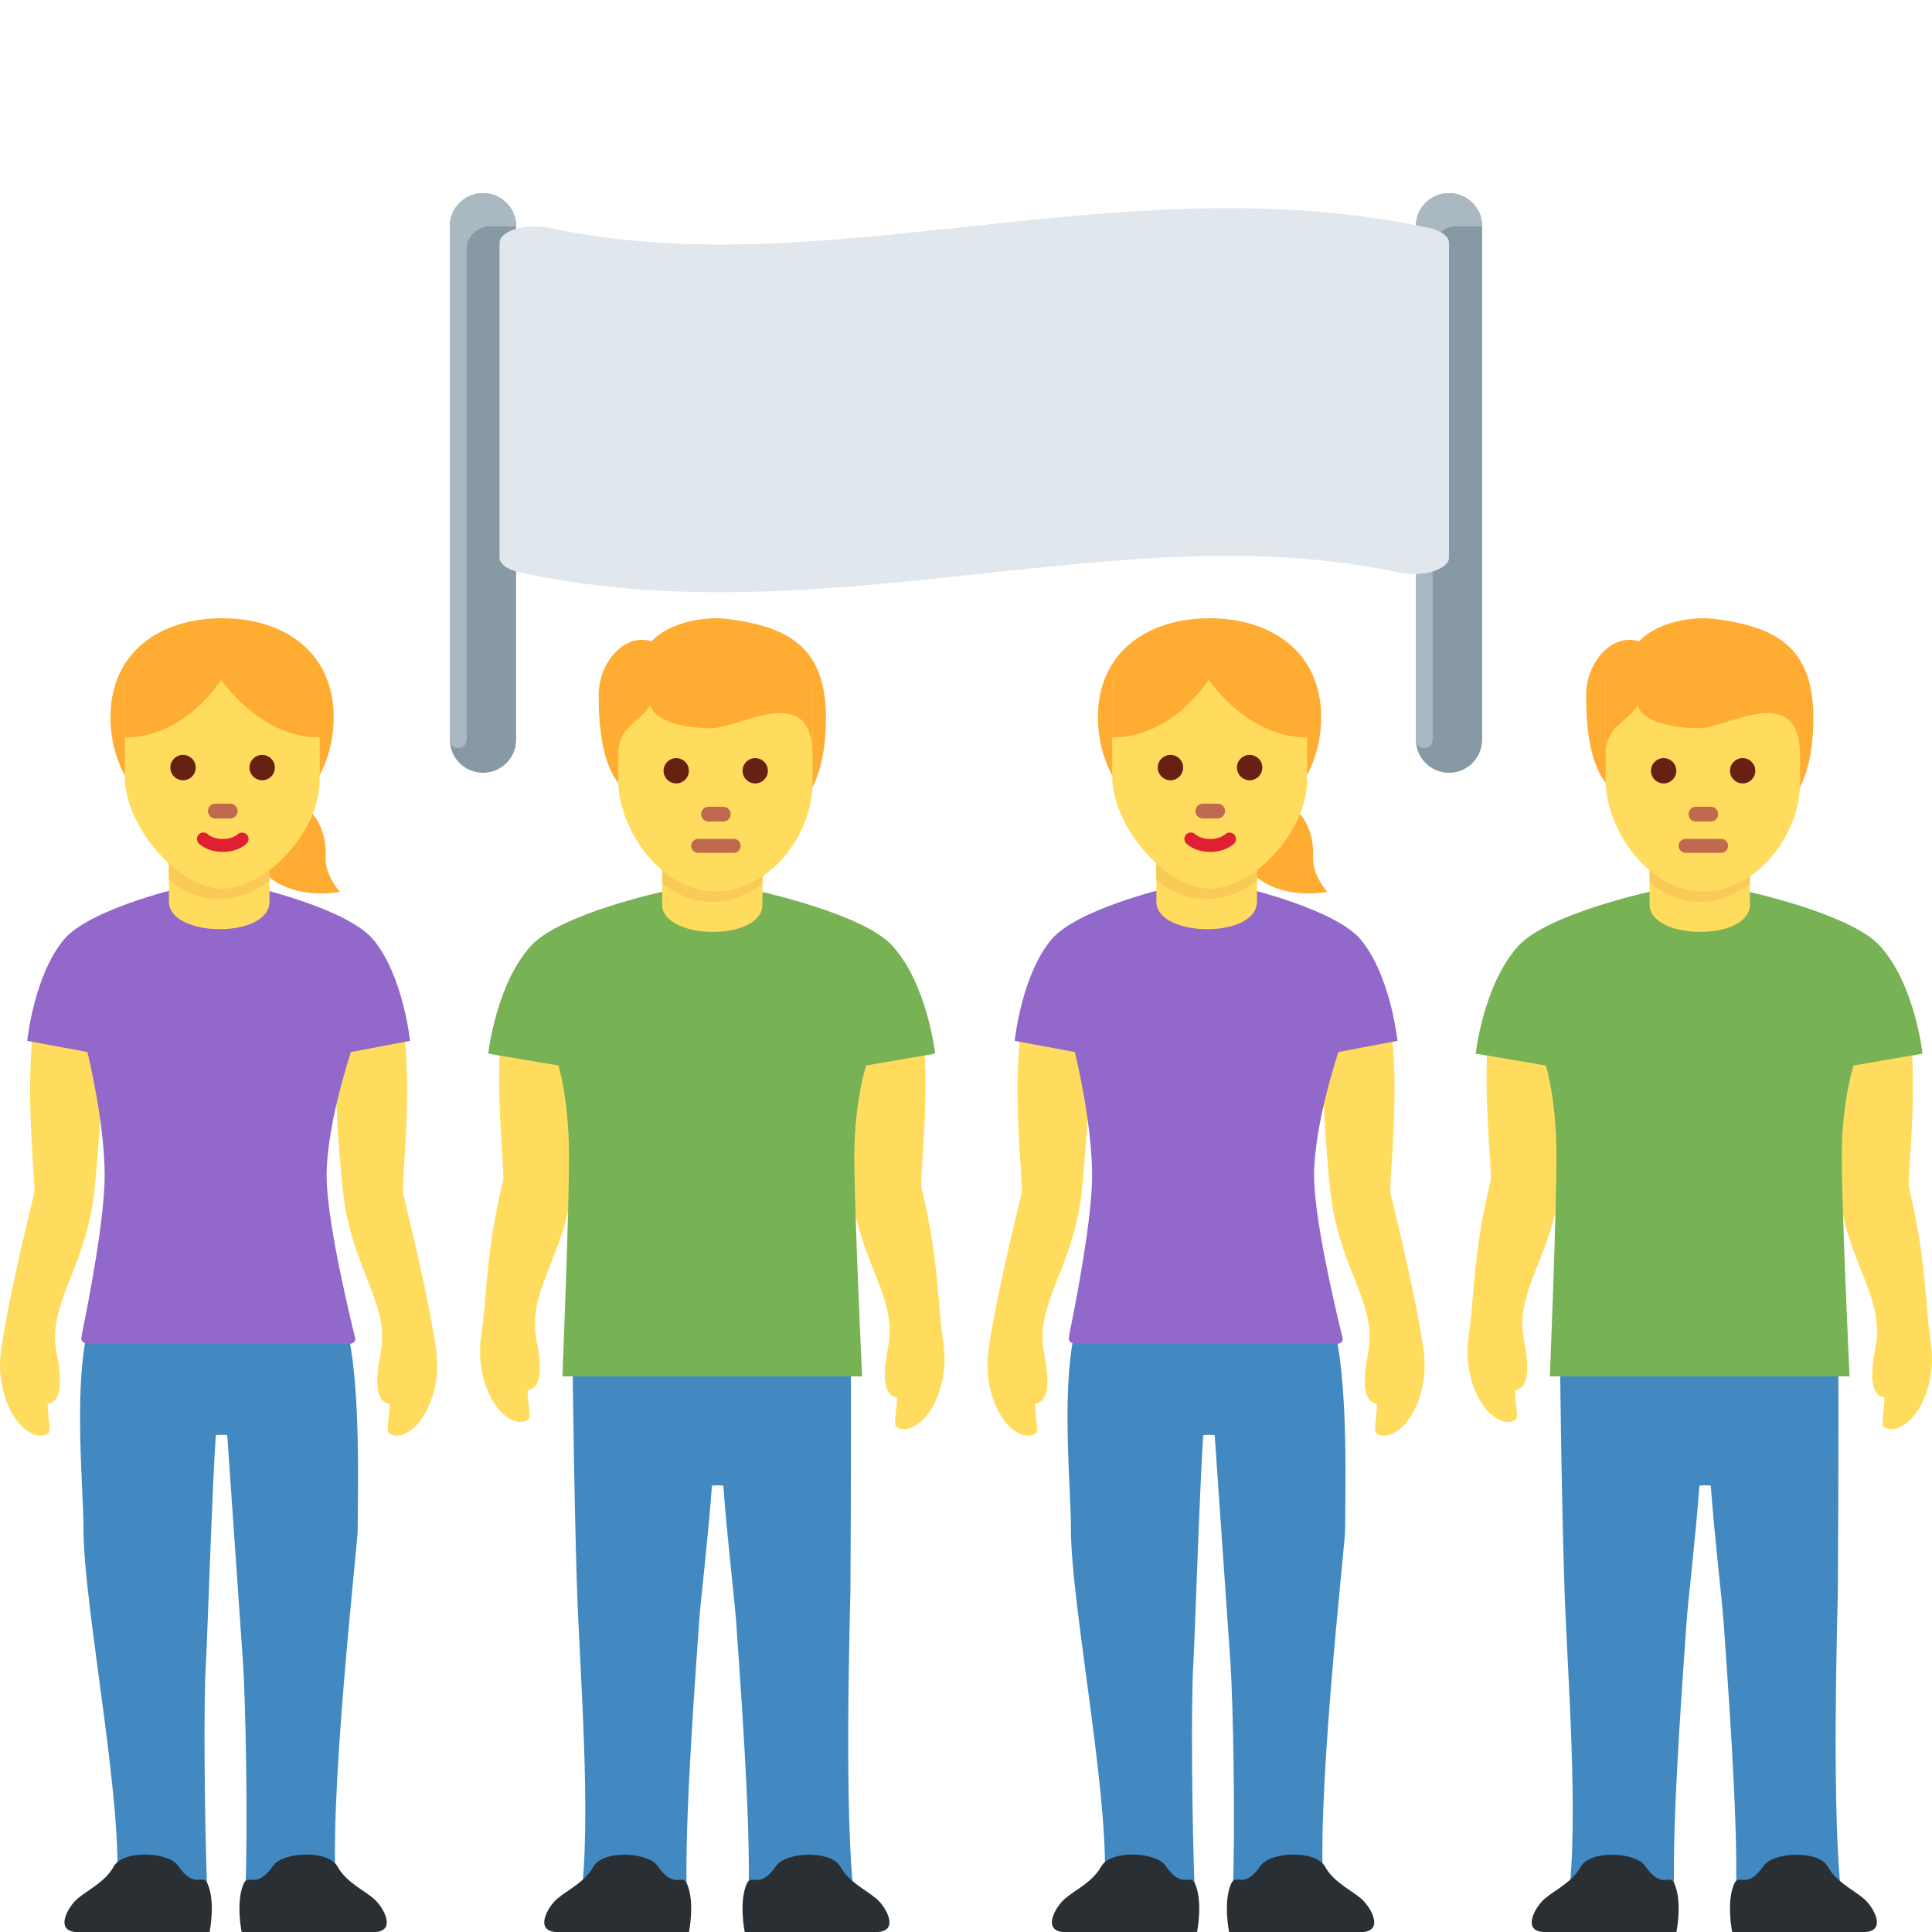 <svg xmlns="http://www.w3.org/2000/svg" width="1000" height="1000"><g transform="matrix(19.367 0 0 19.367 -235.458 304.778)"><path d="M13.449 22.569c-.236.161-.512-.02-.646-.131-.379-.313-.763-1.144-.611-2.142.154-1.008.404-2.185.878-4.137.055-.228-.274-2.776.007-4.528.076-.473.958-1.066 1.495-1.057.536.008.263.944.274 1.101.12 1.682-.143 4.279-.193 4.632-.277 1.956-1.239 2.835-.981 4.13.135.679.154 1.293-.242 1.345.004.366.105.728.019.787m9.102 0c.236.161.512-.02.646-.131.379-.313.763-1.144.611-2.142-.154-1.008-.404-2.185-.878-4.137-.055-.228.274-2.776-.007-4.528-.076-.473-.958-1.066-1.495-1.057-.536.008-.263.944-.274 1.101-.12 1.682.143 4.279.193 4.632.277 1.956 1.239 2.835.981 4.13-.135.679-.154 1.293.242 1.345-.004.366-.105.728-.019.787" style="fill:#ffdc5d"/><path d="M21.717 25.17c0-1.012.084-3.628-.241-5.198s-6.687-1.605-7.012 0-.075 4.081-.075 5.158c0 2.141 1.159 7.747.862 9.903-.066.479 2.492.937 2.449-.125-.078-1.969-.104-5.193-.04-6.18.035-.547.171-4.771.265-6.105.011-.018.295-.018.306 0 .094 1.333.387 5.558.423 6.105.064.987.137 4.212.059 6.18-.042 1.062 2.525.604 2.459.125-.296-2.156.545-9.514.545-9.863" style="fill:#4289c1"/><path d="M19.744 5.553c.814.198 1.151.895 1.116 1.616-.024.488.384.93.384.93s-2.07.419-2.481-1.409c-.371-1.641.981-1.137.981-1.137" style="fill:#ffac33"/><path d="M22.131 9.371c-.665-.794-3.019-1.356-3.019-1.356h-2.225s-2.355.561-3.019 1.356c-.807.964-.982 2.71-.982 2.71l1.608.298s.461 1.862.461 3.3c0 1.147-.422 3.328-.593 4.163-.043.211-.035.227 0 .279s.233.057.233.057h6.814s.128.022.198-.036.051-.084.002-.286c-.203-.833-.722-3.073-.722-4.176 0-1.371.65-3.301.65-3.301l1.58-.298c-.004-.001-.179-1.746-.986-2.71" style="fill:#9268ca"/><path d="m19.36 4.361-2.688.019v3.981c0 .963 2.688.998 2.688 0z" style="fill:#ffdc5d"/><path d="m19.36 3.851-2.688.019v3.901s1.17 1.151 2.688.035z" style="fill:#f9ca55"/><path d="M15.11 3.437c0-1.753 1.335-2.651 2.983-2.651 1.647 0 2.983.898 2.983 2.651s-1.335 3.174-2.983 3.174S15.11 5.19 15.11 3.437" style="fill:#ffac33"/><path d="M20.702 2.283h-5.21v2.738c0 1.337 1.447 2.993 2.605 2.993s2.605-1.516 2.605-2.912z" style="fill:#ffdc5d"/><path d="M18.199 2.233s-.967 1.739-2.707 1.739V2.233Z" style="fill:#ffac33"/><path d="M17.937 2.233s1.033 1.739 2.772 1.739V2.233Z" style="fill:#ffac33"/><circle cx="17.049" cy="4.777" r=".339" style="fill:#662113"/><circle cx="19.165" cy="4.777" r=".339" style="fill:#662113"/><path d="M18.112 7.03c-.404 0-.616-.2-.639-.223a.172.172 0 0 1 .242-.245c.009.008.139.124.397.124.261 0 .391-.119.397-.124a.174.174 0 0 1 .242.005.17.17 0 0 1-.001.24c-.022.023-.233.223-.638.223" style="fill:#df1f32"/><path d="M18.31 6.138h-.395a.198.198 0 0 1 0-.396h.395c.109 0 .198.089.198.198a.2.2 0 0 1-.198.198" style="fill:#c1694f"/><path d="M14.173 35.898c-.558-.051-.192-.684.062-.897.282-.238.734-.441.961-.852.251-.455 1.465-.395 1.721-.023.457.664.66.179.792.488.212.494.05 1.284.05 1.284zm8.029 0c.558-.051.192-.684-.062-.897-.282-.238-.734-.441-.961-.852-.251-.455-1.465-.395-1.721-.023-.457.664-.66.179-.792.488-.212.494-.05 1.284-.05 1.284z" style="fill:#292f33"/></g><g transform="translate(21.053 306.52)scale(19.313)"><path d="M22.933 22.368c.236.161.512-.02.646-.131.379-.313.763-1.144.611-2.142-.154-1.008-.11-2.185-.584-4.137-.055-.228.274-2.776-.007-4.528-.076-.473-1.251-1.066-1.789-1.057-.536.008-.263.944-.274 1.101-.12 1.682.143 4.279.193 4.632.277 1.956 1.239 2.835.981 4.13-.135.679-.154 1.293.242 1.345-.004.366-.105.728-.019.787m-9.866-.192c-.236.161-.512-.02-.646-.131-.379-.313-.763-1.144-.611-2.142.154-1.008.11-2.185.584-4.137.055-.228-.274-2.776.007-4.528.076-.473 1.251-1.066 1.789-1.057.536.008.263.944.274 1.101.12 1.682-.143 4.279-.193 4.632-.277 1.956-1.239 2.835-.981 4.13.135.679.154 1.293-.242 1.345.004.366.105.728.019.787" style="fill:#ffdc5d"/><path d="M21.702 26.733c.021-3.063.014-6.5.014-6.5h-7.465s.035 3.747.123 6.46c.07 2.14.396 6.193.1 8.349-.066.479 2.886.937 2.844-.125-.078-1.969.264-6.322.328-7.309.035-.547.25-2.326.344-3.659.011-.018.295-.018.306 0 .094 1.333.308 3.112.344 3.659.064.987.406 5.34.328 7.309-.042 1.062 2.91.604 2.844.125-.298-2.157-.113-7.96-.11-8.309" style="fill:#4289c1"/><path d="M22.822 9.472c-.778-.849-3.536-1.449-3.536-1.449h-2.605s-2.757.6-3.536 1.449c-.945 1.031-1.15 2.895-1.15 2.895l1.882.318s.283.9.283 2.436-.177 5.896-.177 5.896h8.032s-.209-4.43-.209-5.895.315-2.437.315-2.437l1.85-.318c.001 0-.205-1.865-1.149-2.895" style="fill:#77b255"/><path d="m19.344 4.369-2.688.019v3.981c0 .963 2.688.998 2.688 0z" style="fill:#ffdc5d"/><path d="m19.344 3.86-2.688.019V7.78s1.17 1.151 2.688.035z" style="fill:#f9ca55"/><path d="M18.402.716c-.613-.078-1.567.093-2.032.605-.651-.233-1.415.479-1.415 1.453 0 1.116.164 2.206.857 2.64.52.723 1.571 1.046 2.53 1.046 1.582 0 2.703-.756 2.703-3.093 0-1.883-.992-2.442-2.643-2.651" style="fill:#ffac33"/><path d="M20.687 2.292h-5.21V5.03c0 1.337 1.166 2.993 2.605 2.993s2.605-1.516 2.605-2.912z" style="fill:#ffdc5d"/><path d="m17.146 1.588-1.67.704v2.084c0-.799.545-.846.871-1.358.012.322.658.628 1.636.628.744 0 2.703-1.291 2.703.73V2.007Z" style="fill:#ffac33"/><circle cx="17.033" cy="4.786" r=".339" style="fill:#662113"/><circle cx="19.15" cy="4.786" r=".339" style="fill:#662113"/><path d="M18.573 6.984h-.953a.187.187 0 0 1-.186-.186c0-.102.084-.186.186-.186h.953c.102 0 .186.084.186.186a.187.187 0 0 1-.186.186m-.279-.838h-.395a.198.198 0 0 1 0-.396h.395a.198.198 0 0 1 0 .396" style="fill:#c1694f"/><path d="M13.789 35.907c-.558-.051-.192-.684.062-.897.282-.238.734-.441.961-.852.251-.455 1.465-.395 1.721-.023.457.664.66.179.792.488.212.494.05 1.284.05 1.284zm8.666 0c.558-.051.192-.684-.062-.897-.282-.238-.734-.441-.961-.852-.251-.455-1.465-.395-1.721-.023-.457.664-.66.179-.792.488-.212.494-.05 1.284-.05 1.284z" style="fill:#292f33"/></g><g transform="translate(532.155 306.52)scale(19.313)"><path d="M22.933 22.368c.236.161.512-.02.646-.131.379-.313.763-1.144.611-2.142-.154-1.008-.11-2.185-.584-4.137-.055-.228.274-2.776-.007-4.528-.076-.473-1.251-1.066-1.789-1.057-.536.008-.263.944-.274 1.101-.12 1.682.143 4.279.193 4.632.277 1.956 1.239 2.835.981 4.13-.135.679-.154 1.293.242 1.345-.004.366-.105.728-.019.787m-9.866-.192c-.236.161-.512-.02-.646-.131-.379-.313-.763-1.144-.611-2.142.154-1.008.11-2.185.584-4.137.055-.228-.274-2.776.007-4.528.076-.473 1.251-1.066 1.789-1.057.536.008.263.944.274 1.101.12 1.682-.143 4.279-.193 4.632-.277 1.956-1.239 2.835-.981 4.13.135.679.154 1.293-.242 1.345.004.366.105.728.019.787" style="fill:#ffdc5d"/><path d="M21.702 26.733c.021-3.063.014-6.5.014-6.5h-7.465s.035 3.747.123 6.46c.07 2.14.396 6.193.1 8.349-.066.479 2.886.937 2.844-.125-.078-1.969.264-6.322.328-7.309.035-.547.25-2.326.344-3.659.011-.018.295-.018.306 0 .094 1.333.308 3.112.344 3.659.064.987.406 5.34.328 7.309-.042 1.062 2.91.604 2.844.125-.298-2.157-.113-7.96-.11-8.309" style="fill:#4289c1"/><path d="M22.822 9.472c-.778-.849-3.536-1.449-3.536-1.449h-2.605s-2.757.6-3.536 1.449c-.945 1.031-1.15 2.895-1.15 2.895l1.882.318s.283.9.283 2.436-.177 5.896-.177 5.896h8.032s-.209-4.43-.209-5.895.315-2.437.315-2.437l1.85-.318c.001 0-.205-1.865-1.149-2.895" style="fill:#77b255"/><path d="m19.344 4.369-2.688.019v3.981c0 .963 2.688.998 2.688 0z" style="fill:#ffdc5d"/><path d="m19.344 3.86-2.688.019V7.78s1.17 1.151 2.688.035z" style="fill:#f9ca55"/><path d="M18.402.716c-.613-.078-1.567.093-2.032.605-.651-.233-1.415.479-1.415 1.453 0 1.116.164 2.206.857 2.64.52.723 1.571 1.046 2.53 1.046 1.582 0 2.703-.756 2.703-3.093 0-1.883-.992-2.442-2.643-2.651" style="fill:#ffac33"/><path d="M20.687 2.292h-5.21V5.03c0 1.337 1.166 2.993 2.605 2.993s2.605-1.516 2.605-2.912z" style="fill:#ffdc5d"/><path d="m17.146 1.588-1.67.704v2.084c0-.799.545-.846.871-1.358.012.322.658.628 1.636.628.744 0 2.703-1.291 2.703.73V2.007Z" style="fill:#ffac33"/><circle cx="17.033" cy="4.786" r=".339" style="fill:#662113"/><circle cx="19.15" cy="4.786" r=".339" style="fill:#662113"/><path d="M18.573 6.984h-.953a.187.187 0 0 1-.186-.186c0-.102.084-.186.186-.186h.953c.102 0 .186.084.186.186a.187.187 0 0 1-.186.186m-.279-.838h-.395a.198.198 0 0 1 0-.396h.395a.198.198 0 0 1 0 .396" style="fill:#c1694f"/><path d="M13.789 35.907c-.558-.051-.192-.684.062-.897.282-.238.734-.441.961-.852.251-.455 1.465-.395 1.721-.023.457.664.66.179.792.488.212.494.05 1.284.05 1.284zm8.666 0c.558-.051.192-.684-.062-.897-.282-.238-.734-.441-.961-.852-.251-.455-1.465-.395-1.721-.023-.457.664-.66.179-.792.488-.212.494-.05 1.284-.05 1.284z" style="fill:#292f33"/></g><g transform="matrix(19.367 0 0 19.367 275.644 304.778)"><path d="M13.449 22.569c-.236.161-.512-.02-.646-.131-.379-.313-.763-1.144-.611-2.142.154-1.008.404-2.185.878-4.137.055-.228-.274-2.776.007-4.528.076-.473.958-1.066 1.495-1.057.536.008.263.944.274 1.101.12 1.682-.143 4.279-.193 4.632-.277 1.956-1.239 2.835-.981 4.13.135.679.154 1.293-.242 1.345.004.366.105.728.019.787m9.102 0c.236.161.512-.02.646-.131.379-.313.763-1.144.611-2.142-.154-1.008-.404-2.185-.878-4.137-.055-.228.274-2.776-.007-4.528-.076-.473-.958-1.066-1.495-1.057-.536.008-.263.944-.274 1.101-.12 1.682.143 4.279.193 4.632.277 1.956 1.239 2.835.981 4.13-.135.679-.154 1.293.242 1.345-.004.366-.105.728-.019.787" style="fill:#ffdc5d"/><path d="M21.717 25.17c0-1.012.084-3.628-.241-5.198s-6.687-1.605-7.012 0-.075 4.081-.075 5.158c0 2.141 1.159 7.747.862 9.903-.066.479 2.492.937 2.449-.125-.078-1.969-.104-5.193-.04-6.18.035-.547.171-4.771.265-6.105.011-.018.295-.018.306 0 .094 1.333.387 5.558.423 6.105.064.987.137 4.212.059 6.18-.042 1.062 2.525.604 2.459.125-.296-2.156.545-9.514.545-9.863" style="fill:#4289c1"/><path d="M19.744 5.553c.814.198 1.151.895 1.116 1.616-.024.488.384.93.384.93s-2.07.419-2.481-1.409c-.371-1.641.981-1.137.981-1.137" style="fill:#ffac33"/><path d="M22.131 9.371c-.665-.794-3.019-1.356-3.019-1.356h-2.225s-2.355.561-3.019 1.356c-.807.964-.982 2.71-.982 2.71l1.608.298s.461 1.862.461 3.3c0 1.147-.422 3.328-.593 4.163-.043.211-.035.227 0 .279s.233.057.233.057h6.814s.128.022.198-.036.051-.084.002-.286c-.203-.833-.722-3.073-.722-4.176 0-1.371.65-3.301.65-3.301l1.58-.298c-.004-.001-.179-1.746-.986-2.71" style="fill:#9268ca"/><path d="m19.36 4.361-2.688.019v3.981c0 .963 2.688.998 2.688 0z" style="fill:#ffdc5d"/><path d="m19.36 3.851-2.688.019v3.901s1.17 1.151 2.688.035z" style="fill:#f9ca55"/><path d="M15.11 3.437c0-1.753 1.335-2.651 2.983-2.651 1.647 0 2.983.898 2.983 2.651s-1.335 3.174-2.983 3.174S15.11 5.19 15.11 3.437" style="fill:#ffac33"/><path d="M20.702 2.283h-5.21v2.738c0 1.337 1.447 2.993 2.605 2.993s2.605-1.516 2.605-2.912z" style="fill:#ffdc5d"/><path d="M18.199 2.233s-.967 1.739-2.707 1.739V2.233Z" style="fill:#ffac33"/><path d="M17.937 2.233s1.033 1.739 2.772 1.739V2.233Z" style="fill:#ffac33"/><circle cx="17.049" cy="4.777" r=".339" style="fill:#662113"/><circle cx="19.165" cy="4.777" r=".339" style="fill:#662113"/><path d="M18.112 7.03c-.404 0-.616-.2-.639-.223a.172.172 0 0 1 .242-.245c.009.008.139.124.397.124.261 0 .391-.119.397-.124a.174.174 0 0 1 .242.005.17.17 0 0 1-.001.24c-.022.023-.233.223-.638.223" style="fill:#df1f32"/><path d="M18.31 6.138h-.395a.198.198 0 0 1 0-.396h.395c.109 0 .198.089.198.198a.2.2 0 0 1-.198.198" style="fill:#c1694f"/><path d="M14.173 35.898c-.558-.051-.192-.684.062-.897.282-.238.734-.441.961-.852.251-.455 1.465-.395 1.721-.023.457.664.66.179.792.488.212.494.05 1.284.05 1.284zm8.029 0c.558-.051.192-.684-.062-.897-.282-.238-.734-.441-.961-.852-.251-.455-1.465-.395-1.721-.023-.457.664-.66.179-.792.488-.212.494-.05 1.284-.05 1.284z" style="fill:#292f33"/></g><path d="M208.516 423.45c-9.462 0-17.142-7.68-17.142-17.142V140.593c0-9.462 7.68-17.142 17.142-17.142s17.143 7.68 17.143 17.142v265.715c0 9.463-7.68 17.143-17.143 17.143" style="fill:#8899a6;stroke-width:8.571" transform="translate(41.484 -23.45)"/><path d="M208.516 123.45c-9.471 0-17.142 7.672-17.142 17.143v265.715a4.287 4.287 0 0 0 4.285 4.285 4.287 4.287 0 0 0 4.286-4.285V152.713c0-6.694 5.426-12.12 12.12-12.12h13.594c0-9.471-7.671-17.142-17.143-17.142" style="fill:#aab8c2;stroke-width:8.571" transform="translate(41.484 -23.45)"/><path d="M208.516 123.45c-9.471 0-17.142 7.672-17.142 17.143v265.715a4.287 4.287 0 0 0 4.285 4.285 4.287 4.287 0 0 0 4.286-4.285V152.713c0-6.694 5.426-12.12 12.12-12.12h13.594c0-9.471-7.671-17.142-17.143-17.142" style="fill:#aab8c2;stroke-width:8.571" transform="translate(41.484 -23.45)"/><path d="M208.516 423.45c-9.462 0-17.142-7.68-17.142-17.142V140.593c0-9.462 7.68-17.142 17.142-17.142s17.143 7.68 17.143 17.142v265.715c0 9.463-7.68 17.143-17.143 17.143" style="fill:#8899a6;stroke-width:8.571" transform="translate(541.484 -23.45)"/><path d="M208.516 123.45c-9.471 0-17.142 7.672-17.142 17.143v265.715a4.287 4.287 0 0 0 4.285 4.285 4.287 4.287 0 0 0 4.286-4.285V152.713c0-6.694 5.426-12.12 12.12-12.12h13.594c0-9.471-7.671-17.142-17.143-17.142" style="fill:#aab8c2;stroke-width:8.571" transform="translate(541.484 -23.45)"/><path d="M208.516 123.45c-9.471 0-17.142 7.672-17.142 17.143v265.715a4.287 4.287 0 0 0 4.285 4.285 4.287 4.287 0 0 0 4.286-4.285V152.713c0-6.694 5.426-12.12 12.12-12.12h13.594c0-9.471-7.671-17.142-17.143-17.142" style="fill:#aab8c2;stroke-width:8.571" transform="translate(541.484 -23.45)"/><path d="M739.352 150.326c-31.889-6.848-65.798-10.174-103.712-10.174-45.832 0-91.372 4.886-135.383 9.617-44.011 4.723-85.584 9.189-127.32 9.189-32.58 0-61.557-2.82-88.605-8.623-5.624-1.217-12.195-.986-17.4.583-5.224 1.577-8.373 4.294-8.373 7.208v162.858c0 3.36 4.168 6.402 10.648 7.8 31.889 6.848 65.816 10.174 103.712 10.174 45.831 0 91.372-4.886 135.383-9.617 44.011-4.723 85.583-9.18 127.32-9.18 32.58 0 61.575 2.82 88.605 8.631 5.66 1.2 12.195.986 17.4-.591 5.224-1.586 8.373-4.303 8.373-7.217V158.126c0-3.36-4.168-6.411-10.648-7.8" style="fill:#e1e8ed;stroke-width:12.491" transform="translate(0 -32.417)"/></svg>